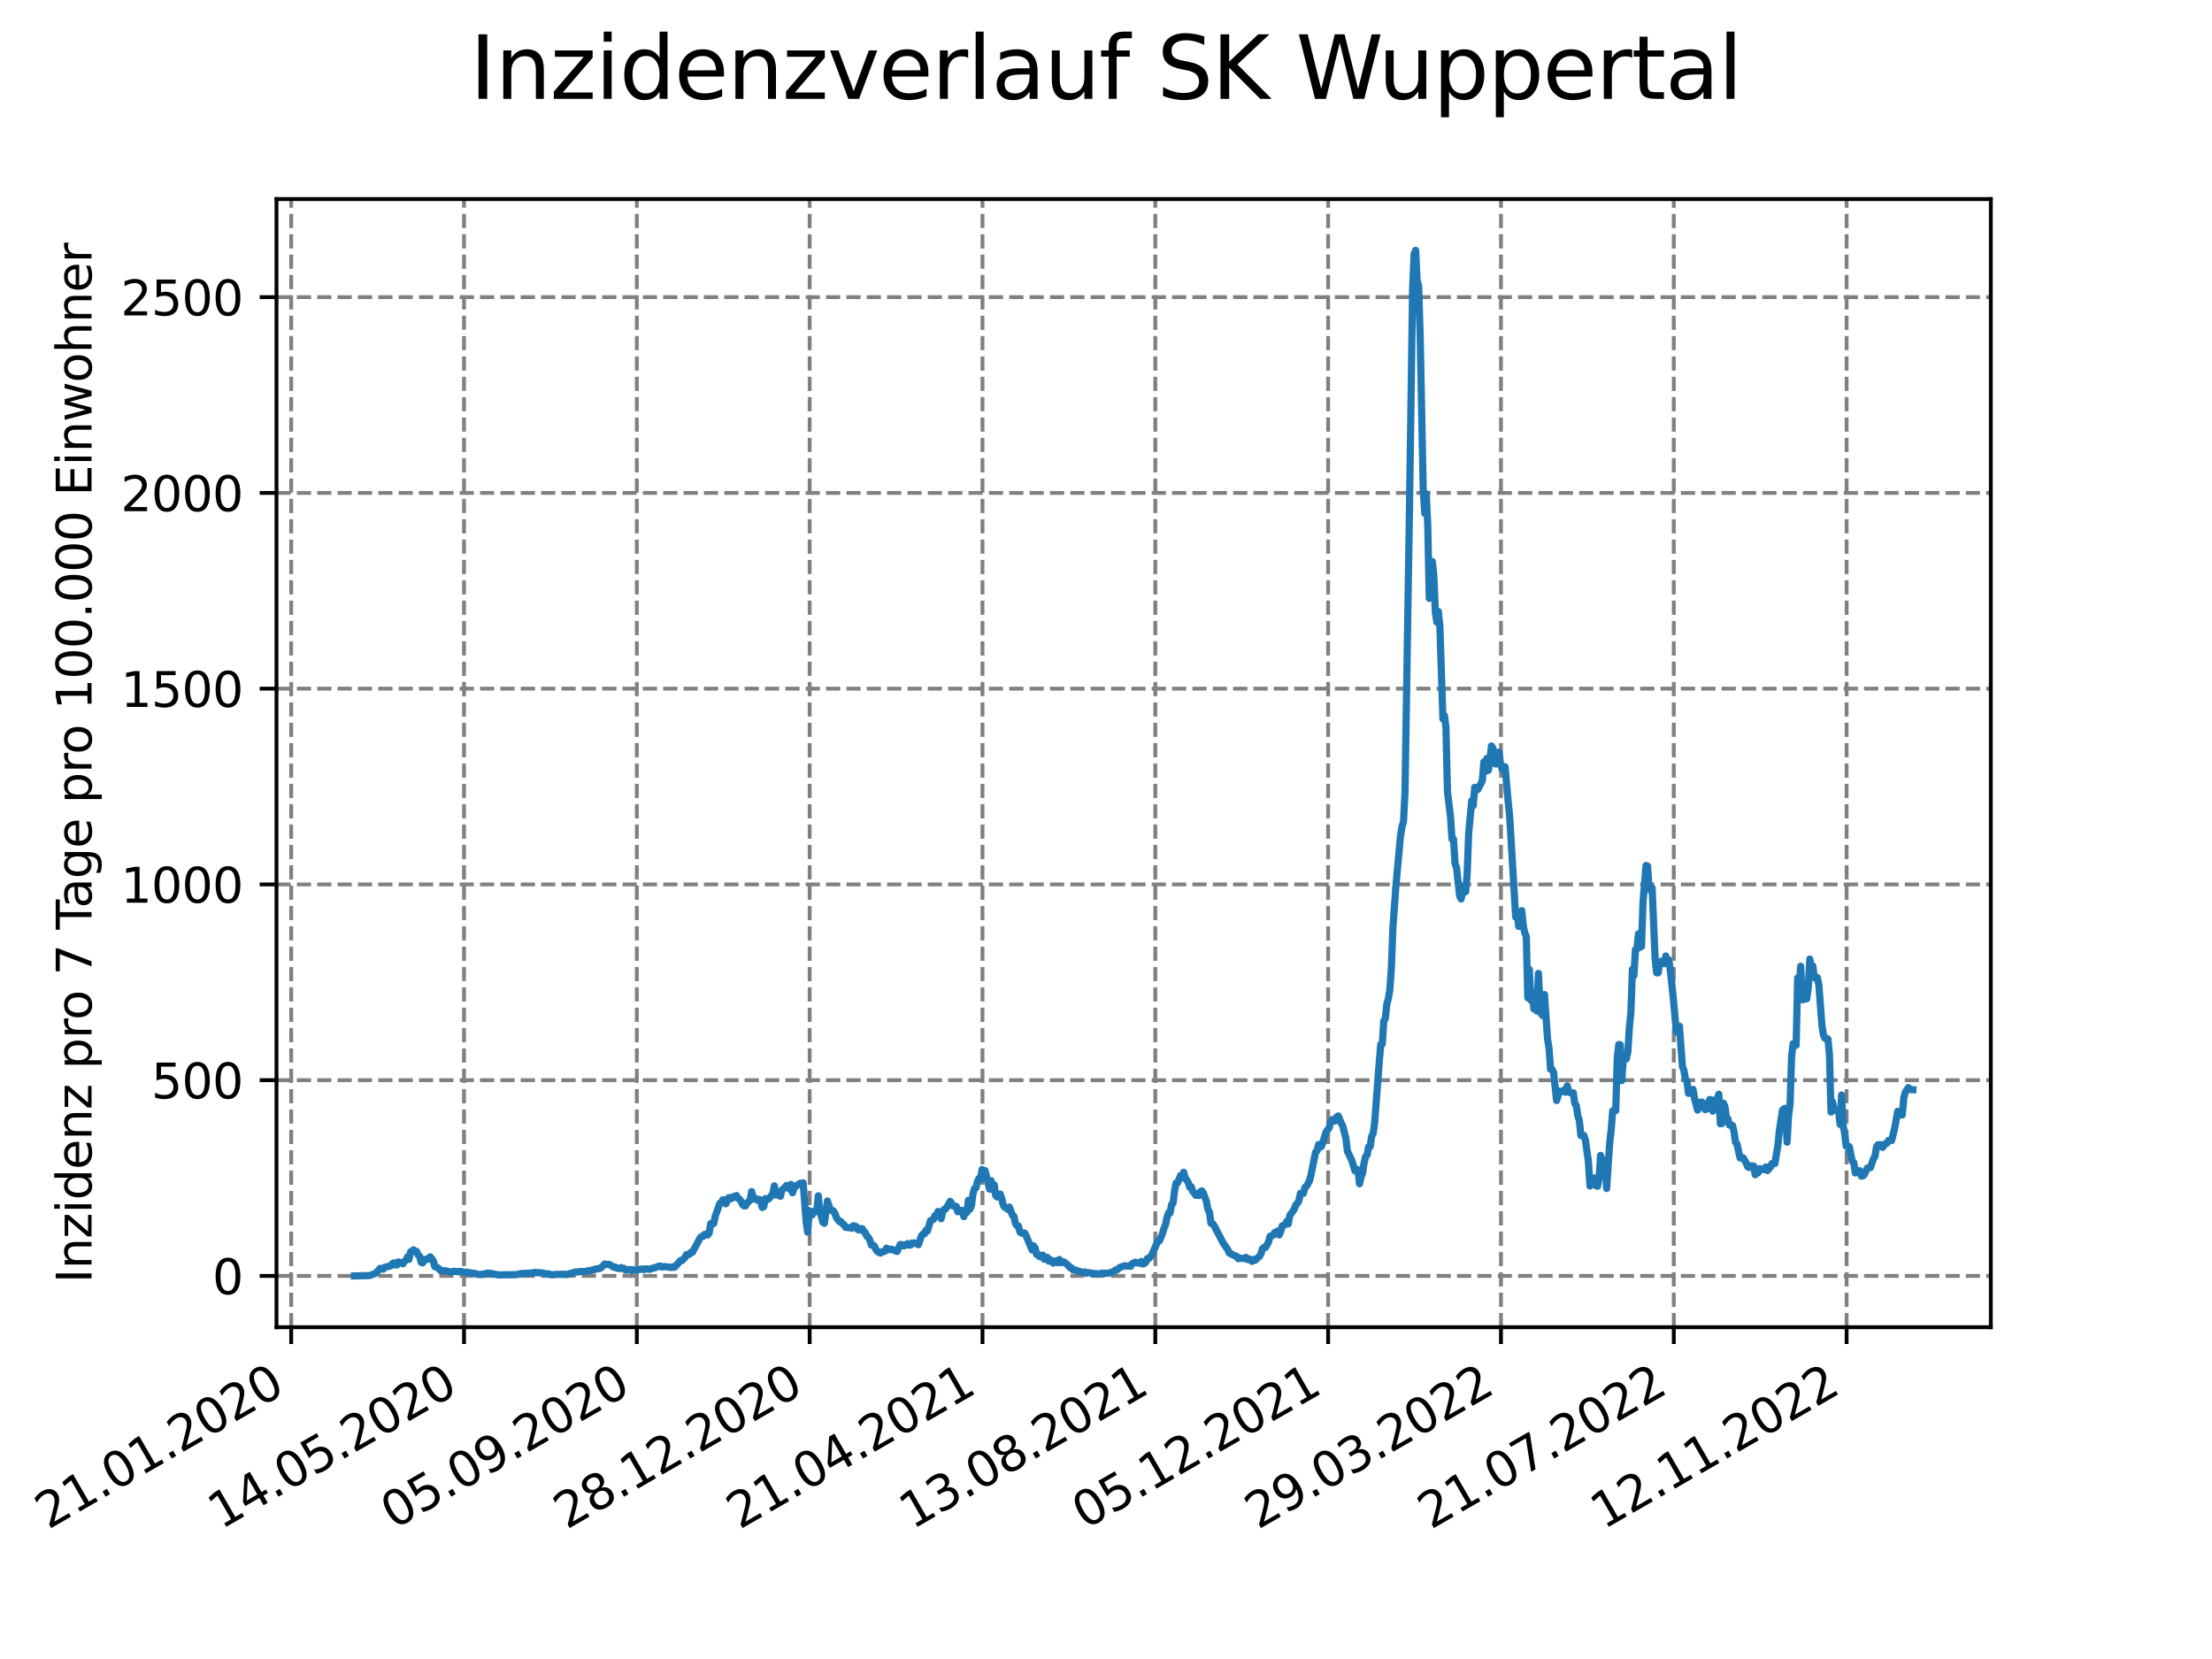 <?xml version="1.0" encoding="utf-8" standalone="no"?>
<!DOCTYPE svg PUBLIC "-//W3C//DTD SVG 1.1//EN"
  "http://www.w3.org/Graphics/SVG/1.1/DTD/svg11.dtd">
<svg xmlns:xlink="http://www.w3.org/1999/xlink" width="460.8pt" height="345.6pt" viewBox="0 0 460.8 345.6" xmlns="http://www.w3.org/2000/svg" version="1.1">
 <defs>
  <style type="text/css">*{stroke-linejoin: round; stroke-linecap: butt}</style>
 </defs>
 <g id="figure_1">
  <g id="patch_1">
   <path d="M 0 345.6 
L 460.8 345.6 
L 460.8 0 
L 0 0 
z
" style="fill: #ffffff"/>
  </g>
  <g id="axes_1">
   <g id="patch_2">
    <path d="M 57.6 276.48 
L 414.72 276.48 
L 414.72 41.472 
L 57.6 41.472 
z
" style="fill: #ffffff"/>
   </g>
   <g id="matplotlib.axis_1">
    <g id="xtick_1">
     <g id="line2d_1">
      <path d="M 60.661 276.48 
L 60.661 41.472 
" clip-path="url(#p9007f65fc1)" style="fill: none; stroke-dasharray: 2.96,1.28; stroke-dashoffset: 0; stroke: #808080; stroke-width: 0.8"/>
     </g>
     <g id="line2d_2">
      <defs>
       <path id="md4f795a52a" d="M 0 0 
L 0 3.5 
" style="stroke: #000000; stroke-width: 0.8"/>
      </defs>
      <g>
       <use xlink:href="#md4f795a52a" x="60.661" y="276.48" style="stroke: #000000; stroke-width: 0.8"/>
      </g>
     </g>
     <g id="text_1">
      <!-- 21.01.2020 -->
      <g transform="translate(10.036 318.689) rotate(-30) scale(0.1 -0.1)">
       <defs>
        <path id="DejaVuSans-32" d="M 1228 531 
L 3431 531 
L 3431 0 
L 469 0 
L 469 531 
Q 828 903 1448 1529 
Q 2069 2156 2228 2338 
Q 2531 2678 2651 2914 
Q 2772 3150 2772 3378 
Q 2772 3750 2511 3984 
Q 2250 4219 1831 4219 
Q 1534 4219 1204 4116 
Q 875 4013 500 3803 
L 500 4441 
Q 881 4594 1212 4672 
Q 1544 4750 1819 4750 
Q 2544 4750 2975 4387 
Q 3406 4025 3406 3419 
Q 3406 3131 3298 2873 
Q 3191 2616 2906 2266 
Q 2828 2175 2409 1742 
Q 1991 1309 1228 531 
z
" transform="scale(0.016)"/>
        <path id="DejaVuSans-31" d="M 794 531 
L 1825 531 
L 1825 4091 
L 703 3866 
L 703 4441 
L 1819 4666 
L 2450 4666 
L 2450 531 
L 3481 531 
L 3481 0 
L 794 0 
L 794 531 
z
" transform="scale(0.016)"/>
        <path id="DejaVuSans-2e" d="M 684 794 
L 1344 794 
L 1344 0 
L 684 0 
L 684 794 
z
" transform="scale(0.016)"/>
        <path id="DejaVuSans-30" d="M 2034 4250 
Q 1547 4250 1301 3770 
Q 1056 3291 1056 2328 
Q 1056 1369 1301 889 
Q 1547 409 2034 409 
Q 2525 409 2770 889 
Q 3016 1369 3016 2328 
Q 3016 3291 2770 3770 
Q 2525 4250 2034 4250 
z
M 2034 4750 
Q 2819 4750 3233 4129 
Q 3647 3509 3647 2328 
Q 3647 1150 3233 529 
Q 2819 -91 2034 -91 
Q 1250 -91 836 529 
Q 422 1150 422 2328 
Q 422 3509 836 4129 
Q 1250 4750 2034 4750 
z
" transform="scale(0.016)"/>
       </defs>
       <use xlink:href="#DejaVuSans-32"/>
       <use xlink:href="#DejaVuSans-31" x="63.623"/>
       <use xlink:href="#DejaVuSans-2e" x="127.246"/>
       <use xlink:href="#DejaVuSans-30" x="159.033"/>
       <use xlink:href="#DejaVuSans-31" x="222.656"/>
       <use xlink:href="#DejaVuSans-2e" x="286.279"/>
       <use xlink:href="#DejaVuSans-32" x="318.066"/>
       <use xlink:href="#DejaVuSans-30" x="381.689"/>
       <use xlink:href="#DejaVuSans-32" x="445.312"/>
       <use xlink:href="#DejaVuSans-30" x="508.936"/>
      </g>
     </g>
    </g>
    <g id="xtick_2">
     <g id="line2d_3">
      <path d="M 96.663 276.48 
L 96.663 41.472 
" clip-path="url(#p9007f65fc1)" style="fill: none; stroke-dasharray: 2.96,1.28; stroke-dashoffset: 0; stroke: #808080; stroke-width: 0.8"/>
     </g>
     <g id="line2d_4">
      <g>
       <use xlink:href="#md4f795a52a" x="96.663" y="276.48" style="stroke: #000000; stroke-width: 0.8"/>
      </g>
     </g>
     <g id="text_2">
      <!-- 14.05.2020 -->
      <g transform="translate(46.038 318.689) rotate(-30) scale(0.1 -0.1)">
       <defs>
        <path id="DejaVuSans-34" d="M 2419 4116 
L 825 1625 
L 2419 1625 
L 2419 4116 
z
M 2253 4666 
L 3047 4666 
L 3047 1625 
L 3713 1625 
L 3713 1100 
L 3047 1100 
L 3047 0 
L 2419 0 
L 2419 1100 
L 313 1100 
L 313 1709 
L 2253 4666 
z
" transform="scale(0.016)"/>
        <path id="DejaVuSans-35" d="M 691 4666 
L 3169 4666 
L 3169 4134 
L 1269 4134 
L 1269 2991 
Q 1406 3038 1543 3061 
Q 1681 3084 1819 3084 
Q 2600 3084 3056 2656 
Q 3513 2228 3513 1497 
Q 3513 744 3044 326 
Q 2575 -91 1722 -91 
Q 1428 -91 1123 -41 
Q 819 9 494 109 
L 494 744 
Q 775 591 1075 516 
Q 1375 441 1709 441 
Q 2250 441 2565 725 
Q 2881 1009 2881 1497 
Q 2881 1984 2565 2268 
Q 2250 2553 1709 2553 
Q 1456 2553 1204 2497 
Q 953 2441 691 2322 
L 691 4666 
z
" transform="scale(0.016)"/>
       </defs>
       <use xlink:href="#DejaVuSans-31"/>
       <use xlink:href="#DejaVuSans-34" x="63.623"/>
       <use xlink:href="#DejaVuSans-2e" x="127.246"/>
       <use xlink:href="#DejaVuSans-30" x="159.033"/>
       <use xlink:href="#DejaVuSans-35" x="222.656"/>
       <use xlink:href="#DejaVuSans-2e" x="286.279"/>
       <use xlink:href="#DejaVuSans-32" x="318.066"/>
       <use xlink:href="#DejaVuSans-30" x="381.689"/>
       <use xlink:href="#DejaVuSans-32" x="445.312"/>
       <use xlink:href="#DejaVuSans-30" x="508.936"/>
      </g>
     </g>
    </g>
    <g id="xtick_3">
     <g id="line2d_5">
      <path d="M 132.666 276.48 
L 132.666 41.472 
" clip-path="url(#p9007f65fc1)" style="fill: none; stroke-dasharray: 2.96,1.28; stroke-dashoffset: 0; stroke: #808080; stroke-width: 0.8"/>
     </g>
     <g id="line2d_6">
      <g>
       <use xlink:href="#md4f795a52a" x="132.666" y="276.48" style="stroke: #000000; stroke-width: 0.8"/>
      </g>
     </g>
     <g id="text_3">
      <!-- 05.09.2020 -->
      <g transform="translate(82.041 318.689) rotate(-30) scale(0.1 -0.1)">
       <defs>
        <path id="DejaVuSans-39" d="M 703 97 
L 703 672 
Q 941 559 1184 500 
Q 1428 441 1663 441 
Q 2288 441 2617 861 
Q 2947 1281 2994 2138 
Q 2813 1869 2534 1725 
Q 2256 1581 1919 1581 
Q 1219 1581 811 2004 
Q 403 2428 403 3163 
Q 403 3881 828 4315 
Q 1253 4750 1959 4750 
Q 2769 4750 3195 4129 
Q 3622 3509 3622 2328 
Q 3622 1225 3098 567 
Q 2575 -91 1691 -91 
Q 1453 -91 1209 -44 
Q 966 3 703 97 
z
M 1959 2075 
Q 2384 2075 2632 2365 
Q 2881 2656 2881 3163 
Q 2881 3666 2632 3958 
Q 2384 4250 1959 4250 
Q 1534 4250 1286 3958 
Q 1038 3666 1038 3163 
Q 1038 2656 1286 2365 
Q 1534 2075 1959 2075 
z
" transform="scale(0.016)"/>
       </defs>
       <use xlink:href="#DejaVuSans-30"/>
       <use xlink:href="#DejaVuSans-35" x="63.623"/>
       <use xlink:href="#DejaVuSans-2e" x="127.246"/>
       <use xlink:href="#DejaVuSans-30" x="159.033"/>
       <use xlink:href="#DejaVuSans-39" x="222.656"/>
       <use xlink:href="#DejaVuSans-2e" x="286.279"/>
       <use xlink:href="#DejaVuSans-32" x="318.066"/>
       <use xlink:href="#DejaVuSans-30" x="381.689"/>
       <use xlink:href="#DejaVuSans-32" x="445.312"/>
       <use xlink:href="#DejaVuSans-30" x="508.936"/>
      </g>
     </g>
    </g>
    <g id="xtick_4">
     <g id="line2d_7">
      <path d="M 168.668 276.48 
L 168.668 41.472 
" clip-path="url(#p9007f65fc1)" style="fill: none; stroke-dasharray: 2.96,1.28; stroke-dashoffset: 0; stroke: #808080; stroke-width: 0.8"/>
     </g>
     <g id="line2d_8">
      <g>
       <use xlink:href="#md4f795a52a" x="168.668" y="276.48" style="stroke: #000000; stroke-width: 0.8"/>
      </g>
     </g>
     <g id="text_4">
      <!-- 28.12.2020 -->
      <g transform="translate(118.043 318.689) rotate(-30) scale(0.1 -0.1)">
       <defs>
        <path id="DejaVuSans-38" d="M 2034 2216 
Q 1584 2216 1326 1975 
Q 1069 1734 1069 1313 
Q 1069 891 1326 650 
Q 1584 409 2034 409 
Q 2484 409 2743 651 
Q 3003 894 3003 1313 
Q 3003 1734 2745 1975 
Q 2488 2216 2034 2216 
z
M 1403 2484 
Q 997 2584 770 2862 
Q 544 3141 544 3541 
Q 544 4100 942 4425 
Q 1341 4750 2034 4750 
Q 2731 4750 3128 4425 
Q 3525 4100 3525 3541 
Q 3525 3141 3298 2862 
Q 3072 2584 2669 2484 
Q 3125 2378 3379 2068 
Q 3634 1759 3634 1313 
Q 3634 634 3220 271 
Q 2806 -91 2034 -91 
Q 1263 -91 848 271 
Q 434 634 434 1313 
Q 434 1759 690 2068 
Q 947 2378 1403 2484 
z
M 1172 3481 
Q 1172 3119 1398 2916 
Q 1625 2713 2034 2713 
Q 2441 2713 2670 2916 
Q 2900 3119 2900 3481 
Q 2900 3844 2670 4047 
Q 2441 4250 2034 4250 
Q 1625 4250 1398 4047 
Q 1172 3844 1172 3481 
z
" transform="scale(0.016)"/>
       </defs>
       <use xlink:href="#DejaVuSans-32"/>
       <use xlink:href="#DejaVuSans-38" x="63.623"/>
       <use xlink:href="#DejaVuSans-2e" x="127.246"/>
       <use xlink:href="#DejaVuSans-31" x="159.033"/>
       <use xlink:href="#DejaVuSans-32" x="222.656"/>
       <use xlink:href="#DejaVuSans-2e" x="286.279"/>
       <use xlink:href="#DejaVuSans-32" x="318.066"/>
       <use xlink:href="#DejaVuSans-30" x="381.689"/>
       <use xlink:href="#DejaVuSans-32" x="445.312"/>
       <use xlink:href="#DejaVuSans-30" x="508.936"/>
      </g>
     </g>
    </g>
    <g id="xtick_5">
     <g id="line2d_9">
      <path d="M 204.671 276.48 
L 204.671 41.472 
" clip-path="url(#p9007f65fc1)" style="fill: none; stroke-dasharray: 2.96,1.28; stroke-dashoffset: 0; stroke: #808080; stroke-width: 0.8"/>
     </g>
     <g id="line2d_10">
      <g>
       <use xlink:href="#md4f795a52a" x="204.671" y="276.48" style="stroke: #000000; stroke-width: 0.8"/>
      </g>
     </g>
     <g id="text_5">
      <!-- 21.04.2021 -->
      <g transform="translate(154.046 318.689) rotate(-30) scale(0.1 -0.1)">
       <use xlink:href="#DejaVuSans-32"/>
       <use xlink:href="#DejaVuSans-31" x="63.623"/>
       <use xlink:href="#DejaVuSans-2e" x="127.246"/>
       <use xlink:href="#DejaVuSans-30" x="159.033"/>
       <use xlink:href="#DejaVuSans-34" x="222.656"/>
       <use xlink:href="#DejaVuSans-2e" x="286.279"/>
       <use xlink:href="#DejaVuSans-32" x="318.066"/>
       <use xlink:href="#DejaVuSans-30" x="381.689"/>
       <use xlink:href="#DejaVuSans-32" x="445.312"/>
       <use xlink:href="#DejaVuSans-31" x="508.936"/>
      </g>
     </g>
    </g>
    <g id="xtick_6">
     <g id="line2d_11">
      <path d="M 240.673 276.48 
L 240.673 41.472 
" clip-path="url(#p9007f65fc1)" style="fill: none; stroke-dasharray: 2.96,1.28; stroke-dashoffset: 0; stroke: #808080; stroke-width: 0.8"/>
     </g>
     <g id="line2d_12">
      <g>
       <use xlink:href="#md4f795a52a" x="240.673" y="276.48" style="stroke: #000000; stroke-width: 0.8"/>
      </g>
     </g>
     <g id="text_6">
      <!-- 13.08.2021 -->
      <g transform="translate(190.048 318.689) rotate(-30) scale(0.1 -0.1)">
       <defs>
        <path id="DejaVuSans-33" d="M 2597 2516 
Q 3050 2419 3304 2112 
Q 3559 1806 3559 1356 
Q 3559 666 3084 287 
Q 2609 -91 1734 -91 
Q 1441 -91 1130 -33 
Q 819 25 488 141 
L 488 750 
Q 750 597 1062 519 
Q 1375 441 1716 441 
Q 2309 441 2620 675 
Q 2931 909 2931 1356 
Q 2931 1769 2642 2001 
Q 2353 2234 1838 2234 
L 1294 2234 
L 1294 2753 
L 1863 2753 
Q 2328 2753 2575 2939 
Q 2822 3125 2822 3475 
Q 2822 3834 2567 4026 
Q 2313 4219 1838 4219 
Q 1578 4219 1281 4162 
Q 984 4106 628 3988 
L 628 4550 
Q 988 4650 1302 4700 
Q 1616 4750 1894 4750 
Q 2613 4750 3031 4423 
Q 3450 4097 3450 3541 
Q 3450 3153 3228 2886 
Q 3006 2619 2597 2516 
z
" transform="scale(0.016)"/>
       </defs>
       <use xlink:href="#DejaVuSans-31"/>
       <use xlink:href="#DejaVuSans-33" x="63.623"/>
       <use xlink:href="#DejaVuSans-2e" x="127.246"/>
       <use xlink:href="#DejaVuSans-30" x="159.033"/>
       <use xlink:href="#DejaVuSans-38" x="222.656"/>
       <use xlink:href="#DejaVuSans-2e" x="286.279"/>
       <use xlink:href="#DejaVuSans-32" x="318.066"/>
       <use xlink:href="#DejaVuSans-30" x="381.689"/>
       <use xlink:href="#DejaVuSans-32" x="445.312"/>
       <use xlink:href="#DejaVuSans-31" x="508.936"/>
      </g>
     </g>
    </g>
    <g id="xtick_7">
     <g id="line2d_13">
      <path d="M 276.676 276.48 
L 276.676 41.472 
" clip-path="url(#p9007f65fc1)" style="fill: none; stroke-dasharray: 2.96,1.28; stroke-dashoffset: 0; stroke: #808080; stroke-width: 0.8"/>
     </g>
     <g id="line2d_14">
      <g>
       <use xlink:href="#md4f795a52a" x="276.676" y="276.48" style="stroke: #000000; stroke-width: 0.8"/>
      </g>
     </g>
     <g id="text_7">
      <!-- 05.12.2021 -->
      <g transform="translate(226.051 318.689) rotate(-30) scale(0.1 -0.1)">
       <use xlink:href="#DejaVuSans-30"/>
       <use xlink:href="#DejaVuSans-35" x="63.623"/>
       <use xlink:href="#DejaVuSans-2e" x="127.246"/>
       <use xlink:href="#DejaVuSans-31" x="159.033"/>
       <use xlink:href="#DejaVuSans-32" x="222.656"/>
       <use xlink:href="#DejaVuSans-2e" x="286.279"/>
       <use xlink:href="#DejaVuSans-32" x="318.066"/>
       <use xlink:href="#DejaVuSans-30" x="381.689"/>
       <use xlink:href="#DejaVuSans-32" x="445.312"/>
       <use xlink:href="#DejaVuSans-31" x="508.936"/>
      </g>
     </g>
    </g>
    <g id="xtick_8">
     <g id="line2d_15">
      <path d="M 312.679 276.48 
L 312.679 41.472 
" clip-path="url(#p9007f65fc1)" style="fill: none; stroke-dasharray: 2.96,1.28; stroke-dashoffset: 0; stroke: #808080; stroke-width: 0.8"/>
     </g>
     <g id="line2d_16">
      <g>
       <use xlink:href="#md4f795a52a" x="312.679" y="276.48" style="stroke: #000000; stroke-width: 0.8"/>
      </g>
     </g>
     <g id="text_8">
      <!-- 29.03.2022 -->
      <g transform="translate(262.053 318.689) rotate(-30) scale(0.1 -0.1)">
       <use xlink:href="#DejaVuSans-32"/>
       <use xlink:href="#DejaVuSans-39" x="63.623"/>
       <use xlink:href="#DejaVuSans-2e" x="127.246"/>
       <use xlink:href="#DejaVuSans-30" x="159.033"/>
       <use xlink:href="#DejaVuSans-33" x="222.656"/>
       <use xlink:href="#DejaVuSans-2e" x="286.279"/>
       <use xlink:href="#DejaVuSans-32" x="318.066"/>
       <use xlink:href="#DejaVuSans-30" x="381.689"/>
       <use xlink:href="#DejaVuSans-32" x="445.312"/>
       <use xlink:href="#DejaVuSans-32" x="508.936"/>
      </g>
     </g>
    </g>
    <g id="xtick_9">
     <g id="line2d_17">
      <path d="M 348.681 276.48 
L 348.681 41.472 
" clip-path="url(#p9007f65fc1)" style="fill: none; stroke-dasharray: 2.96,1.28; stroke-dashoffset: 0; stroke: #808080; stroke-width: 0.8"/>
     </g>
     <g id="line2d_18">
      <g>
       <use xlink:href="#md4f795a52a" x="348.681" y="276.48" style="stroke: #000000; stroke-width: 0.8"/>
      </g>
     </g>
     <g id="text_9">
      <!-- 21.07.2022 -->
      <g transform="translate(298.056 318.689) rotate(-30) scale(0.1 -0.1)">
       <defs>
        <path id="DejaVuSans-37" d="M 525 4666 
L 3525 4666 
L 3525 4397 
L 1831 0 
L 1172 0 
L 2766 4134 
L 525 4134 
L 525 4666 
z
" transform="scale(0.016)"/>
       </defs>
       <use xlink:href="#DejaVuSans-32"/>
       <use xlink:href="#DejaVuSans-31" x="63.623"/>
       <use xlink:href="#DejaVuSans-2e" x="127.246"/>
       <use xlink:href="#DejaVuSans-30" x="159.033"/>
       <use xlink:href="#DejaVuSans-37" x="222.656"/>
       <use xlink:href="#DejaVuSans-2e" x="286.279"/>
       <use xlink:href="#DejaVuSans-32" x="318.066"/>
       <use xlink:href="#DejaVuSans-30" x="381.689"/>
       <use xlink:href="#DejaVuSans-32" x="445.312"/>
       <use xlink:href="#DejaVuSans-32" x="508.936"/>
      </g>
     </g>
    </g>
    <g id="xtick_10">
     <g id="line2d_19">
      <path d="M 384.684 276.48 
L 384.684 41.472 
" clip-path="url(#p9007f65fc1)" style="fill: none; stroke-dasharray: 2.96,1.28; stroke-dashoffset: 0; stroke: #808080; stroke-width: 0.8"/>
     </g>
     <g id="line2d_20">
      <g>
       <use xlink:href="#md4f795a52a" x="384.684" y="276.48" style="stroke: #000000; stroke-width: 0.8"/>
      </g>
     </g>
     <g id="text_10">
      <!-- 12.11.2022 -->
      <g transform="translate(334.058 318.689) rotate(-30) scale(0.1 -0.1)">
       <use xlink:href="#DejaVuSans-31"/>
       <use xlink:href="#DejaVuSans-32" x="63.623"/>
       <use xlink:href="#DejaVuSans-2e" x="127.246"/>
       <use xlink:href="#DejaVuSans-31" x="159.033"/>
       <use xlink:href="#DejaVuSans-31" x="222.656"/>
       <use xlink:href="#DejaVuSans-2e" x="286.279"/>
       <use xlink:href="#DejaVuSans-32" x="318.066"/>
       <use xlink:href="#DejaVuSans-30" x="381.689"/>
       <use xlink:href="#DejaVuSans-32" x="445.312"/>
       <use xlink:href="#DejaVuSans-32" x="508.936"/>
      </g>
     </g>
    </g>
   </g>
   <g id="matplotlib.axis_2">
    <g id="ytick_1">
     <g id="line2d_21">
      <path d="M 57.6 265.798 
L 414.72 265.798 
" clip-path="url(#p9007f65fc1)" style="fill: none; stroke-dasharray: 2.96,1.28; stroke-dashoffset: 0; stroke: #808080; stroke-width: 0.8"/>
     </g>
     <g id="line2d_22">
      <defs>
       <path id="m0290aaf4f1" d="M 0 0 
L -3.5 0 
" style="stroke: #000000; stroke-width: 0.8"/>
      </defs>
      <g>
       <use xlink:href="#m0290aaf4f1" x="57.6" y="265.798" style="stroke: #000000; stroke-width: 0.8"/>
      </g>
     </g>
     <g id="text_11">
      <!-- 0 -->
      <g transform="translate(44.237 269.597) scale(0.1 -0.1)">
       <use xlink:href="#DejaVuSans-30"/>
      </g>
     </g>
    </g>
    <g id="ytick_2">
     <g id="line2d_23">
      <path d="M 57.6 225.019 
L 414.72 225.019 
" clip-path="url(#p9007f65fc1)" style="fill: none; stroke-dasharray: 2.96,1.28; stroke-dashoffset: 0; stroke: #808080; stroke-width: 0.8"/>
     </g>
     <g id="line2d_24">
      <g>
       <use xlink:href="#m0290aaf4f1" x="57.6" y="225.019" style="stroke: #000000; stroke-width: 0.8"/>
      </g>
     </g>
     <g id="text_12">
      <!-- 500 -->
      <g transform="translate(31.512 228.818) scale(0.1 -0.1)">
       <use xlink:href="#DejaVuSans-35"/>
       <use xlink:href="#DejaVuSans-30" x="63.623"/>
       <use xlink:href="#DejaVuSans-30" x="127.246"/>
      </g>
     </g>
    </g>
    <g id="ytick_3">
     <g id="line2d_25">
      <path d="M 57.6 184.24 
L 414.72 184.24 
" clip-path="url(#p9007f65fc1)" style="fill: none; stroke-dasharray: 2.96,1.28; stroke-dashoffset: 0; stroke: #808080; stroke-width: 0.8"/>
     </g>
     <g id="line2d_26">
      <g>
       <use xlink:href="#m0290aaf4f1" x="57.6" y="184.24" style="stroke: #000000; stroke-width: 0.8"/>
      </g>
     </g>
     <g id="text_13">
      <!-- 1000 -->
      <g transform="translate(25.15 188.039) scale(0.1 -0.1)">
       <use xlink:href="#DejaVuSans-31"/>
       <use xlink:href="#DejaVuSans-30" x="63.623"/>
       <use xlink:href="#DejaVuSans-30" x="127.246"/>
       <use xlink:href="#DejaVuSans-30" x="190.869"/>
      </g>
     </g>
    </g>
    <g id="ytick_4">
     <g id="line2d_27">
      <path d="M 57.6 143.461 
L 414.72 143.461 
" clip-path="url(#p9007f65fc1)" style="fill: none; stroke-dasharray: 2.96,1.28; stroke-dashoffset: 0; stroke: #808080; stroke-width: 0.8"/>
     </g>
     <g id="line2d_28">
      <g>
       <use xlink:href="#m0290aaf4f1" x="57.6" y="143.461" style="stroke: #000000; stroke-width: 0.8"/>
      </g>
     </g>
     <g id="text_14">
      <!-- 1500 -->
      <g transform="translate(25.15 147.261) scale(0.1 -0.1)">
       <use xlink:href="#DejaVuSans-31"/>
       <use xlink:href="#DejaVuSans-35" x="63.623"/>
       <use xlink:href="#DejaVuSans-30" x="127.246"/>
       <use xlink:href="#DejaVuSans-30" x="190.869"/>
      </g>
     </g>
    </g>
    <g id="ytick_5">
     <g id="line2d_29">
      <path d="M 57.6 102.683 
L 414.72 102.683 
" clip-path="url(#p9007f65fc1)" style="fill: none; stroke-dasharray: 2.96,1.28; stroke-dashoffset: 0; stroke: #808080; stroke-width: 0.8"/>
     </g>
     <g id="line2d_30">
      <g>
       <use xlink:href="#m0290aaf4f1" x="57.6" y="102.683" style="stroke: #000000; stroke-width: 0.8"/>
      </g>
     </g>
     <g id="text_15">
      <!-- 2000 -->
      <g transform="translate(25.15 106.482) scale(0.1 -0.1)">
       <use xlink:href="#DejaVuSans-32"/>
       <use xlink:href="#DejaVuSans-30" x="63.623"/>
       <use xlink:href="#DejaVuSans-30" x="127.246"/>
       <use xlink:href="#DejaVuSans-30" x="190.869"/>
      </g>
     </g>
    </g>
    <g id="ytick_6">
     <g id="line2d_31">
      <path d="M 57.6 61.904 
L 414.72 61.904 
" clip-path="url(#p9007f65fc1)" style="fill: none; stroke-dasharray: 2.96,1.28; stroke-dashoffset: 0; stroke: #808080; stroke-width: 0.8"/>
     </g>
     <g id="line2d_32">
      <g>
       <use xlink:href="#m0290aaf4f1" x="57.6" y="61.904" style="stroke: #000000; stroke-width: 0.8"/>
      </g>
     </g>
     <g id="text_16">
      <!-- 2500 -->
      <g transform="translate(25.15 65.703) scale(0.1 -0.1)">
       <use xlink:href="#DejaVuSans-32"/>
       <use xlink:href="#DejaVuSans-35" x="63.623"/>
       <use xlink:href="#DejaVuSans-30" x="127.246"/>
       <use xlink:href="#DejaVuSans-30" x="190.869"/>
      </g>
     </g>
    </g>
    <g id="text_17">
     <!-- Inzidenz pro 7 Tage pro 100.000 Einwohner -->
     <g transform="translate(19.07 267.301) rotate(-90) scale(0.1 -0.1)">
      <defs>
       <path id="DejaVuSans-49" d="M 628 4666 
L 1259 4666 
L 1259 0 
L 628 0 
L 628 4666 
z
" transform="scale(0.016)"/>
       <path id="DejaVuSans-6e" d="M 3513 2113 
L 3513 0 
L 2938 0 
L 2938 2094 
Q 2938 2591 2744 2837 
Q 2550 3084 2163 3084 
Q 1697 3084 1428 2787 
Q 1159 2491 1159 1978 
L 1159 0 
L 581 0 
L 581 3500 
L 1159 3500 
L 1159 2956 
Q 1366 3272 1645 3428 
Q 1925 3584 2291 3584 
Q 2894 3584 3203 3211 
Q 3513 2838 3513 2113 
z
" transform="scale(0.016)"/>
       <path id="DejaVuSans-7a" d="M 353 3500 
L 3084 3500 
L 3084 2975 
L 922 459 
L 3084 459 
L 3084 0 
L 275 0 
L 275 525 
L 2438 3041 
L 353 3041 
L 353 3500 
z
" transform="scale(0.016)"/>
       <path id="DejaVuSans-69" d="M 603 3500 
L 1178 3500 
L 1178 0 
L 603 0 
L 603 3500 
z
M 603 4863 
L 1178 4863 
L 1178 4134 
L 603 4134 
L 603 4863 
z
" transform="scale(0.016)"/>
       <path id="DejaVuSans-64" d="M 2906 2969 
L 2906 4863 
L 3481 4863 
L 3481 0 
L 2906 0 
L 2906 525 
Q 2725 213 2448 61 
Q 2172 -91 1784 -91 
Q 1150 -91 751 415 
Q 353 922 353 1747 
Q 353 2572 751 3078 
Q 1150 3584 1784 3584 
Q 2172 3584 2448 3432 
Q 2725 3281 2906 2969 
z
M 947 1747 
Q 947 1113 1208 752 
Q 1469 391 1925 391 
Q 2381 391 2643 752 
Q 2906 1113 2906 1747 
Q 2906 2381 2643 2742 
Q 2381 3103 1925 3103 
Q 1469 3103 1208 2742 
Q 947 2381 947 1747 
z
" transform="scale(0.016)"/>
       <path id="DejaVuSans-65" d="M 3597 1894 
L 3597 1613 
L 953 1613 
Q 991 1019 1311 708 
Q 1631 397 2203 397 
Q 2534 397 2845 478 
Q 3156 559 3463 722 
L 3463 178 
Q 3153 47 2828 -22 
Q 2503 -91 2169 -91 
Q 1331 -91 842 396 
Q 353 884 353 1716 
Q 353 2575 817 3079 
Q 1281 3584 2069 3584 
Q 2775 3584 3186 3129 
Q 3597 2675 3597 1894 
z
M 3022 2063 
Q 3016 2534 2758 2815 
Q 2500 3097 2075 3097 
Q 1594 3097 1305 2825 
Q 1016 2553 972 2059 
L 3022 2063 
z
" transform="scale(0.016)"/>
       <path id="DejaVuSans-20" transform="scale(0.016)"/>
       <path id="DejaVuSans-70" d="M 1159 525 
L 1159 -1331 
L 581 -1331 
L 581 3500 
L 1159 3500 
L 1159 2969 
Q 1341 3281 1617 3432 
Q 1894 3584 2278 3584 
Q 2916 3584 3314 3078 
Q 3713 2572 3713 1747 
Q 3713 922 3314 415 
Q 2916 -91 2278 -91 
Q 1894 -91 1617 61 
Q 1341 213 1159 525 
z
M 3116 1747 
Q 3116 2381 2855 2742 
Q 2594 3103 2138 3103 
Q 1681 3103 1420 2742 
Q 1159 2381 1159 1747 
Q 1159 1113 1420 752 
Q 1681 391 2138 391 
Q 2594 391 2855 752 
Q 3116 1113 3116 1747 
z
" transform="scale(0.016)"/>
       <path id="DejaVuSans-72" d="M 2631 2963 
Q 2534 3019 2420 3045 
Q 2306 3072 2169 3072 
Q 1681 3072 1420 2755 
Q 1159 2438 1159 1844 
L 1159 0 
L 581 0 
L 581 3500 
L 1159 3500 
L 1159 2956 
Q 1341 3275 1631 3429 
Q 1922 3584 2338 3584 
Q 2397 3584 2469 3576 
Q 2541 3569 2628 3553 
L 2631 2963 
z
" transform="scale(0.016)"/>
       <path id="DejaVuSans-6f" d="M 1959 3097 
Q 1497 3097 1228 2736 
Q 959 2375 959 1747 
Q 959 1119 1226 758 
Q 1494 397 1959 397 
Q 2419 397 2687 759 
Q 2956 1122 2956 1747 
Q 2956 2369 2687 2733 
Q 2419 3097 1959 3097 
z
M 1959 3584 
Q 2709 3584 3137 3096 
Q 3566 2609 3566 1747 
Q 3566 888 3137 398 
Q 2709 -91 1959 -91 
Q 1206 -91 779 398 
Q 353 888 353 1747 
Q 353 2609 779 3096 
Q 1206 3584 1959 3584 
z
" transform="scale(0.016)"/>
       <path id="DejaVuSans-54" d="M -19 4666 
L 3928 4666 
L 3928 4134 
L 2272 4134 
L 2272 0 
L 1638 0 
L 1638 4134 
L -19 4134 
L -19 4666 
z
" transform="scale(0.016)"/>
       <path id="DejaVuSans-61" d="M 2194 1759 
Q 1497 1759 1228 1600 
Q 959 1441 959 1056 
Q 959 750 1161 570 
Q 1363 391 1709 391 
Q 2188 391 2477 730 
Q 2766 1069 2766 1631 
L 2766 1759 
L 2194 1759 
z
M 3341 1997 
L 3341 0 
L 2766 0 
L 2766 531 
Q 2569 213 2275 61 
Q 1981 -91 1556 -91 
Q 1019 -91 701 211 
Q 384 513 384 1019 
Q 384 1609 779 1909 
Q 1175 2209 1959 2209 
L 2766 2209 
L 2766 2266 
Q 2766 2663 2505 2880 
Q 2244 3097 1772 3097 
Q 1472 3097 1187 3025 
Q 903 2953 641 2809 
L 641 3341 
Q 956 3463 1253 3523 
Q 1550 3584 1831 3584 
Q 2591 3584 2966 3190 
Q 3341 2797 3341 1997 
z
" transform="scale(0.016)"/>
       <path id="DejaVuSans-67" d="M 2906 1791 
Q 2906 2416 2648 2759 
Q 2391 3103 1925 3103 
Q 1463 3103 1205 2759 
Q 947 2416 947 1791 
Q 947 1169 1205 825 
Q 1463 481 1925 481 
Q 2391 481 2648 825 
Q 2906 1169 2906 1791 
z
M 3481 434 
Q 3481 -459 3084 -895 
Q 2688 -1331 1869 -1331 
Q 1566 -1331 1297 -1286 
Q 1028 -1241 775 -1147 
L 775 -588 
Q 1028 -725 1275 -790 
Q 1522 -856 1778 -856 
Q 2344 -856 2625 -561 
Q 2906 -266 2906 331 
L 2906 616 
Q 2728 306 2450 153 
Q 2172 0 1784 0 
Q 1141 0 747 490 
Q 353 981 353 1791 
Q 353 2603 747 3093 
Q 1141 3584 1784 3584 
Q 2172 3584 2450 3431 
Q 2728 3278 2906 2969 
L 2906 3500 
L 3481 3500 
L 3481 434 
z
" transform="scale(0.016)"/>
       <path id="DejaVuSans-45" d="M 628 4666 
L 3578 4666 
L 3578 4134 
L 1259 4134 
L 1259 2753 
L 3481 2753 
L 3481 2222 
L 1259 2222 
L 1259 531 
L 3634 531 
L 3634 0 
L 628 0 
L 628 4666 
z
" transform="scale(0.016)"/>
       <path id="DejaVuSans-77" d="M 269 3500 
L 844 3500 
L 1563 769 
L 2278 3500 
L 2956 3500 
L 3675 769 
L 4391 3500 
L 4966 3500 
L 4050 0 
L 3372 0 
L 2619 2869 
L 1863 0 
L 1184 0 
L 269 3500 
z
" transform="scale(0.016)"/>
       <path id="DejaVuSans-68" d="M 3513 2113 
L 3513 0 
L 2938 0 
L 2938 2094 
Q 2938 2591 2744 2837 
Q 2550 3084 2163 3084 
Q 1697 3084 1428 2787 
Q 1159 2491 1159 1978 
L 1159 0 
L 581 0 
L 581 4863 
L 1159 4863 
L 1159 2956 
Q 1366 3272 1645 3428 
Q 1925 3584 2291 3584 
Q 2894 3584 3203 3211 
Q 3513 2838 3513 2113 
z
" transform="scale(0.016)"/>
      </defs>
      <use xlink:href="#DejaVuSans-49"/>
      <use xlink:href="#DejaVuSans-6e" x="29.492"/>
      <use xlink:href="#DejaVuSans-7a" x="92.871"/>
      <use xlink:href="#DejaVuSans-69" x="145.361"/>
      <use xlink:href="#DejaVuSans-64" x="173.145"/>
      <use xlink:href="#DejaVuSans-65" x="236.621"/>
      <use xlink:href="#DejaVuSans-6e" x="298.145"/>
      <use xlink:href="#DejaVuSans-7a" x="361.523"/>
      <use xlink:href="#DejaVuSans-20" x="414.014"/>
      <use xlink:href="#DejaVuSans-70" x="445.801"/>
      <use xlink:href="#DejaVuSans-72" x="509.277"/>
      <use xlink:href="#DejaVuSans-6f" x="548.141"/>
      <use xlink:href="#DejaVuSans-20" x="609.322"/>
      <use xlink:href="#DejaVuSans-37" x="641.109"/>
      <use xlink:href="#DejaVuSans-20" x="704.732"/>
      <use xlink:href="#DejaVuSans-54" x="736.52"/>
      <use xlink:href="#DejaVuSans-61" x="781.104"/>
      <use xlink:href="#DejaVuSans-67" x="842.383"/>
      <use xlink:href="#DejaVuSans-65" x="905.859"/>
      <use xlink:href="#DejaVuSans-20" x="967.383"/>
      <use xlink:href="#DejaVuSans-70" x="999.17"/>
      <use xlink:href="#DejaVuSans-72" x="1062.646"/>
      <use xlink:href="#DejaVuSans-6f" x="1101.51"/>
      <use xlink:href="#DejaVuSans-20" x="1162.691"/>
      <use xlink:href="#DejaVuSans-31" x="1194.479"/>
      <use xlink:href="#DejaVuSans-30" x="1258.102"/>
      <use xlink:href="#DejaVuSans-30" x="1321.725"/>
      <use xlink:href="#DejaVuSans-2e" x="1385.348"/>
      <use xlink:href="#DejaVuSans-30" x="1417.135"/>
      <use xlink:href="#DejaVuSans-30" x="1480.758"/>
      <use xlink:href="#DejaVuSans-30" x="1544.381"/>
      <use xlink:href="#DejaVuSans-20" x="1608.004"/>
      <use xlink:href="#DejaVuSans-45" x="1639.791"/>
      <use xlink:href="#DejaVuSans-69" x="1702.975"/>
      <use xlink:href="#DejaVuSans-6e" x="1730.758"/>
      <use xlink:href="#DejaVuSans-77" x="1794.137"/>
      <use xlink:href="#DejaVuSans-6f" x="1875.924"/>
      <use xlink:href="#DejaVuSans-68" x="1937.105"/>
      <use xlink:href="#DejaVuSans-6e" x="2000.484"/>
      <use xlink:href="#DejaVuSans-65" x="2063.863"/>
      <use xlink:href="#DejaVuSans-72" x="2125.387"/>
     </g>
    </g>
   </g>
   <g id="line2d_33">
    <path d="M 73.833 265.798 
L 76.991 265.729 
L 78.254 265.247 
L 79.202 264.213 
L 79.833 264.397 
L 80.149 263.983 
L 81.412 263.708 
L 81.728 263.248 
L 82.044 263.088 
L 82.36 263.501 
L 82.675 263.524 
L 82.991 262.881 
L 83.307 263.042 
L 83.623 263.019 
L 83.939 263.271 
L 84.255 262.766 
L 84.57 262.513 
L 84.886 261.847 
L 85.202 262.33 
L 85.518 260.791 
L 85.834 260.676 
L 86.149 260.355 
L 86.465 260.699 
L 86.781 260.699 
L 87.097 261.434 
L 87.413 261.687 
L 87.728 262.95 
L 88.044 263.088 
L 88.36 262.353 
L 88.992 262.376 
L 89.623 261.824 
L 90.255 262.628 
L 90.571 263.846 
L 91.202 264.098 
L 91.834 264.718 
L 92.15 264.672 
L 92.466 264.764 
L 92.781 264.718 
L 93.729 264.971 
L 94.676 264.833 
L 95.308 264.925 
L 95.94 264.856 
L 96.887 265.086 
L 97.203 264.994 
L 97.519 265.132 
L 97.834 265.086 
L 98.15 265.247 
L 98.782 265.224 
L 99.413 265.476 
L 99.729 265.453 
L 100.045 265.545 
L 100.361 265.43 
L 100.677 265.453 
L 101.624 265.201 
L 102.572 265.316 
L 103.835 265.591 
L 107.625 265.522 
L 108.572 265.293 
L 110.783 265.201 
L 111.414 265.063 
L 112.046 265.132 
L 112.678 265.132 
L 113.941 265.384 
L 114.257 265.361 
L 114.888 265.568 
L 115.836 265.476 
L 117.415 265.453 
L 118.046 265.499 
L 118.678 265.316 
L 119.941 264.971 
L 120.257 264.994 
L 120.889 264.879 
L 122.152 264.879 
L 122.468 264.718 
L 123.099 264.718 
L 123.415 264.535 
L 123.731 264.558 
L 124.047 264.351 
L 124.678 264.305 
L 124.994 264.236 
L 125.626 263.708 
L 125.942 263.317 
L 126.257 263.386 
L 126.889 263.386 
L 127.837 263.983 
L 128.152 263.937 
L 128.468 264.144 
L 129.1 264.282 
L 129.416 264.052 
L 129.731 264.259 
L 130.047 264.236 
L 130.363 264.604 
L 130.995 264.512 
L 131.31 264.466 
L 131.626 264.718 
L 131.942 264.489 
L 132.258 264.604 
L 133.837 264.351 
L 134.153 264.489 
L 134.469 264.305 
L 135.416 264.42 
L 136.048 264.144 
L 136.363 264.121 
L 137.311 263.754 
L 137.627 263.754 
L 137.943 263.96 
L 138.258 263.846 
L 139.206 263.937 
L 139.837 264.052 
L 140.153 263.869 
L 140.469 264.006 
L 140.785 263.731 
L 141.732 262.605 
L 142.048 262.605 
L 142.68 262.008 
L 142.996 261.342 
L 143.311 261.388 
L 143.627 261.273 
L 143.943 260.86 
L 144.259 260.86 
L 145.838 257.897 
L 146.154 257.575 
L 146.469 257.575 
L 146.785 257.139 
L 147.417 257.277 
L 147.733 256.863 
L 148.049 254.911 
L 148.68 254.888 
L 148.996 253.349 
L 149.628 251.581 
L 149.943 250.685 
L 150.259 250.547 
L 150.575 249.927 
L 150.891 249.927 
L 151.207 250.777 
L 151.838 249.468 
L 152.154 249.744 
L 152.47 249.652 
L 152.786 249.261 
L 153.101 249.261 
L 153.417 249.055 
L 153.733 249.629 
L 154.049 249.812 
L 154.365 250.226 
L 154.681 250.938 
L 154.996 251.213 
L 155.312 251.213 
L 155.628 250.593 
L 156.26 250.065 
L 156.575 248.228 
L 156.891 249.376 
L 157.207 249.767 
L 157.523 249.698 
L 157.839 250.065 
L 158.154 249.858 
L 158.47 250.18 
L 158.786 251.535 
L 159.102 251.374 
L 159.418 249.698 
L 160.049 249.835 
L 160.681 249.123 
L 160.997 248.595 
L 161.313 247.033 
L 161.628 248.94 
L 161.944 248.94 
L 162.26 248.549 
L 162.576 249.215 
L 162.892 247.883 
L 163.523 247.378 
L 163.839 246.964 
L 164.155 246.964 
L 164.471 247.699 
L 164.787 246.735 
L 165.102 248.48 
L 165.418 247.493 
L 166.05 246.873 
L 166.366 246.781 
L 166.681 246.482 
L 166.997 246.574 
L 167.313 246.413 
L 167.945 254.659 
L 168.26 256.68 
L 168.576 252.201 
L 168.892 253.189 
L 169.208 253.074 
L 169.524 252.385 
L 169.84 252.201 
L 170.155 252.201 
L 170.471 249.1 
L 170.787 252.66 
L 171.103 253.349 
L 171.419 254.636 
L 171.734 254.819 
L 172.366 250.18 
L 172.998 252.132 
L 173.313 252.086 
L 173.629 252.293 
L 173.945 252.821 
L 174.261 253.694 
L 174.893 254.498 
L 175.208 254.475 
L 175.524 254.957 
L 175.84 255.141 
L 176.156 255.669 
L 177.103 255.784 
L 177.419 255.876 
L 177.735 255.348 
L 178.366 255.508 
L 178.682 256.129 
L 178.998 256.22 
L 179.314 255.945 
L 179.63 255.968 
L 179.945 256.542 
L 180.261 256.795 
L 180.577 257.53 
L 180.893 257.759 
L 181.209 258.356 
L 181.525 259.367 
L 181.84 259.367 
L 182.156 259.574 
L 182.472 260.286 
L 182.788 260.722 
L 183.419 261.044 
L 183.735 260.745 
L 184.051 260.745 
L 184.367 260.63 
L 184.683 260.01 
L 184.998 260.286 
L 185.314 260.309 
L 185.63 260.217 
L 186.893 260.699 
L 187.525 259.252 
L 187.841 259.275 
L 188.157 259.528 
L 188.472 259.505 
L 188.788 259.206 
L 189.104 259.068 
L 189.42 259.39 
L 189.736 259.344 
L 190.051 258.931 
L 190.683 258.954 
L 191.315 259.298 
L 191.946 257.461 
L 192.262 257.07 
L 192.578 257.047 
L 192.894 256.289 
L 193.21 256.427 
L 193.841 254.268 
L 194.473 253.993 
L 194.789 253.212 
L 195.104 253.304 
L 195.42 252.362 
L 195.736 253.304 
L 196.052 253.878 
L 196.368 252.523 
L 196.684 251.925 
L 196.999 251.834 
L 197.315 251.374 
L 197.947 250.249 
L 198.578 251.236 
L 199.21 251.305 
L 199.526 252.431 
L 199.842 252.086 
L 200.157 252.431 
L 200.473 252.155 
L 200.789 253.441 
L 201.105 252.224 
L 201.421 252.569 
L 201.737 250.042 
L 202.052 251.902 
L 202.368 251.145 
L 202.684 248.71 
L 203 247.608 
L 203.316 247.447 
L 203.631 246.092 
L 203.947 245.472 
L 204.263 245.701 
L 204.579 243.611 
L 204.895 245.219 
L 205.21 243.864 
L 206.158 247.722 
L 206.474 245.954 
L 206.79 247.814 
L 207.105 246.804 
L 207.421 249.055 
L 207.737 249.353 
L 208.053 248.756 
L 208.369 248.756 
L 208.684 249.675 
L 209 251.076 
L 209.316 251.512 
L 209.632 251.604 
L 209.948 251.948 
L 210.263 251.443 
L 210.895 253.12 
L 211.211 253.372 
L 211.527 254.842 
L 211.842 255.325 
L 212.158 255.417 
L 212.474 256.634 
L 212.79 256.863 
L 213.106 256.909 
L 213.422 256.84 
L 213.737 257.369 
L 215.001 260.4 
L 215.316 259.528 
L 215.632 259.964 
L 215.948 261.342 
L 216.264 261.319 
L 216.58 261.801 
L 216.895 261.779 
L 217.211 261.457 
L 217.527 262.33 
L 218.159 261.916 
L 218.475 262.72 
L 218.79 262.422 
L 219.422 263.134 
L 219.738 262.697 
L 220.054 262.697 
L 220.369 263.065 
L 220.685 262.376 
L 221.001 263.042 
L 221.317 262.858 
L 221.633 262.881 
L 222.58 263.639 
L 222.896 264.075 
L 223.212 264.121 
L 223.528 264.535 
L 224.159 264.604 
L 224.475 264.81 
L 224.791 264.81 
L 225.422 265.04 
L 226.054 264.994 
L 226.37 265.247 
L 226.686 265.109 
L 227.949 265.293 
L 228.581 265.338 
L 228.896 265.407 
L 229.528 265.224 
L 230.791 265.247 
L 232.054 264.879 
L 232.37 264.558 
L 232.686 264.558 
L 233.318 264.006 
L 234.265 263.685 
L 234.897 263.754 
L 235.213 263.685 
L 235.528 263.8 
L 235.844 263.271 
L 236.476 262.95 
L 237.423 263.18 
L 237.739 262.789 
L 238.055 263.317 
L 238.371 263.225 
L 238.686 262.95 
L 239.002 262.192 
L 239.318 262.192 
L 239.95 261.411 
L 241.213 258.494 
L 241.529 258.494 
L 242.16 257.001 
L 242.476 255.853 
L 242.792 255.187 
L 243.108 253.648 
L 243.424 252.683 
L 243.739 252.683 
L 244.055 250.961 
L 244.371 250.639 
L 244.687 248.044 
L 245.003 246.413 
L 245.319 246.39 
L 245.95 244.851 
L 246.266 245.38 
L 246.582 244.208 
L 246.898 245.357 
L 247.529 246.321 
L 247.845 247.332 
L 248.161 247.24 
L 248.477 248.228 
L 248.792 248.503 
L 249.108 249.009 
L 249.424 248.894 
L 249.74 249.055 
L 250.056 248.228 
L 250.372 248.09 
L 250.687 248.549 
L 251.319 250.295 
L 251.635 251.994 
L 251.951 252.5 
L 252.266 254.842 
L 252.582 254.865 
L 252.898 255.279 
L 254.793 258.908 
L 255.425 259.826 
L 255.74 260.286 
L 256.056 260.998 
L 257.004 261.503 
L 257.635 261.733 
L 257.951 262.215 
L 258.267 262.1 
L 259.214 262.169 
L 259.53 261.939 
L 259.846 262.376 
L 260.162 262.238 
L 260.793 262.766 
L 261.109 262.353 
L 261.425 262.559 
L 262.372 261.71 
L 262.688 261.158 
L 263.004 260.125 
L 263.32 259.872 
L 263.636 259.872 
L 264.267 258.701 
L 264.583 257.53 
L 265.215 257.323 
L 265.53 256.772 
L 265.846 256.772 
L 266.162 256.427 
L 266.478 257.254 
L 266.794 256.542 
L 267.11 255.371 
L 267.741 255.118 
L 268.057 254.452 
L 268.373 254.957 
L 268.689 253.189 
L 269.32 252.339 
L 269.636 251.834 
L 269.952 251.007 
L 270.268 250.662 
L 270.583 250.134 
L 270.899 248.595 
L 271.531 248.595 
L 271.847 247.332 
L 272.163 247.148 
L 272.794 245.977 
L 273.11 244.714 
L 274.057 240.028 
L 274.373 239.707 
L 274.689 238.421 
L 275.005 239.018 
L 275.321 238.765 
L 276.268 235.756 
L 276.9 234.93 
L 277.216 233.689 
L 277.531 233.23 
L 277.847 233.23 
L 278.163 233.528 
L 278.479 232.656 
L 278.795 232.472 
L 279.426 234.011 
L 279.742 234.631 
L 280.374 237.157 
L 280.689 239.822 
L 281.321 241.131 
L 281.637 241.843 
L 282.269 243.91 
L 282.584 243.588 
L 282.9 243.68 
L 283.216 246.597 
L 283.532 245.196 
L 283.848 244.415 
L 284.163 242.256 
L 284.479 240.947 
L 284.795 240.58 
L 285.111 238.903 
L 285.427 238.903 
L 285.742 236.698 
L 286.058 236.101 
L 286.374 233.758 
L 287.322 221.241 
L 287.637 217.566 
L 287.953 217.52 
L 288.269 212.651 
L 288.585 212.215 
L 288.901 209.183 
L 289.216 208.035 
L 289.532 206.128 
L 289.848 201.673 
L 290.164 193.358 
L 290.795 184.516 
L 291.743 174.203 
L 292.059 172.228 
L 292.375 171.195 
L 292.69 164.948 
L 293.638 104.773 
L 294.269 60.331 
L 294.585 52.912 
L 294.901 52.154 
L 295.217 58.539 
L 295.533 59.527 
L 295.848 69.977 
L 296.48 101.902 
L 296.796 106.932 
L 297.112 102.889 
L 297.427 109.435 
L 297.743 124.64 
L 298.375 116.991 
L 298.691 119.839 
L 299.007 127.488 
L 299.322 129.601 
L 299.638 127.396 
L 299.954 130.542 
L 300.586 149.766 
L 300.901 149.054 
L 301.217 151.512 
L 301.533 164.948 
L 302.165 170.092 
L 302.48 174.801 
L 302.796 174.824 
L 303.112 179.876 
L 303.428 180.749 
L 304.06 186.629 
L 304.375 187.272 
L 305.007 184.562 
L 305.323 185.756 
L 305.639 182.012 
L 305.954 173.56 
L 306.586 166.785 
L 306.902 167.841 
L 307.218 164.006 
L 307.533 164.327 
L 307.849 164.488 
L 308.797 162.628 
L 309.113 158.723 
L 309.428 160.722 
L 309.744 157.988 
L 310.06 160.469 
L 310.376 158.402 
L 310.692 155.393 
L 311.007 155.829 
L 311.323 159.022 
L 311.639 159.16 
L 311.955 158.494 
L 312.271 156.679 
L 312.586 159.16 
L 312.902 160.193 
L 313.218 160.308 
L 313.534 159.734 
L 314.166 166.831 
L 314.481 169.931 
L 315.745 191.039 
L 316.06 190.097 
L 316.376 192.991 
L 316.692 190.648 
L 317.008 189.707 
L 317.324 192.853 
L 317.639 194.323 
L 317.955 195.081 
L 318.271 207.874 
L 318.587 201.971 
L 318.903 208.356 
L 319.219 206.679 
L 319.534 210.171 
L 319.85 210.171 
L 320.166 210.607 
L 320.482 202.775 
L 320.798 209.206 
L 321.113 211.273 
L 321.429 211.617 
L 321.745 207.185 
L 322.377 216.372 
L 322.692 218.37 
L 323.008 222.757 
L 323.324 222.757 
L 323.64 223.4 
L 324.271 229.257 
L 324.903 227.304 
L 325.535 227.35 
L 325.851 227.052 
L 326.166 227.534 
L 326.482 226.202 
L 326.798 227.35 
L 327.114 227.649 
L 327.745 227.649 
L 328.061 229.854 
L 328.377 230.313 
L 328.693 232.426 
L 329.009 233.414 
L 329.324 236.537 
L 329.956 236.537 
L 330.272 237.525 
L 330.904 242.095 
L 331.219 247.056 
L 331.535 245.403 
L 332.167 245.403 
L 332.483 247.01 
L 332.798 247.125 
L 333.114 245.38 
L 333.43 240.694 
L 333.746 241.843 
L 334.377 241.843 
L 334.693 247.585 
L 335.325 238.076 
L 335.641 235.32 
L 335.957 231.37 
L 336.588 231.37 
L 336.904 220.391 
L 337.22 217.589 
L 337.536 217.658 
L 337.851 225.099 
L 338.167 220.598 
L 338.799 220.575 
L 339.115 219.082 
L 339.43 214.029 
L 339.746 210.906 
L 340.062 201.948 
L 340.378 203.211 
L 340.694 197.814 
L 341.01 197.676 
L 341.325 194.53 
L 341.641 197.355 
L 341.957 197.148 
L 342.273 187.823 
L 342.904 180.29 
L 343.22 180.428 
L 343.536 185.297 
L 343.852 184.791 
L 344.168 184.998 
L 344.799 199.812 
L 345.115 202.66 
L 345.431 202.66 
L 345.747 200.409 
L 346.063 200.249 
L 346.378 200.639 
L 346.694 200.754 
L 347.01 199.146 
L 347.326 199.973 
L 347.642 199.95 
L 347.957 202.155 
L 348.589 208.081 
L 349.221 214.971 
L 349.536 213.753 
L 349.852 213.776 
L 350.484 222.206 
L 350.8 223.009 
L 351.116 224.824 
L 351.431 225.283 
L 351.747 227.764 
L 352.063 227.741 
L 352.695 226.937 
L 353.01 228.912 
L 353.642 231.255 
L 353.958 229.624 
L 354.589 229.601 
L 354.905 230.681 
L 355.221 231.163 
L 355.537 231.025 
L 356.168 229.05 
L 356.484 229.096 
L 356.8 231.484 
L 357.116 230.497 
L 357.432 229.119 
L 357.748 228.843 
L 358.063 227.947 
L 358.379 234.103 
L 358.695 234.057 
L 359.011 229.808 
L 359.327 230.52 
L 359.642 232.862 
L 359.958 233.069 
L 360.274 234.378 
L 360.906 234.447 
L 361.221 235.733 
L 361.537 237.938 
L 361.853 238.329 
L 362.485 241.223 
L 363.116 241.177 
L 363.748 242.256 
L 364.064 243.037 
L 364.38 243.221 
L 364.695 242.876 
L 365.327 242.899 
L 365.643 244.714 
L 366.274 244.254 
L 366.59 243.427 
L 366.906 243.611 
L 367.538 243.634 
L 367.854 243.106 
L 368.169 243.841 
L 368.801 243.152 
L 369.117 242.394 
L 369.748 242.394 
L 370.38 238.466 
L 370.696 235.32 
L 371.327 231.255 
L 371.643 230.979 
L 371.959 230.887 
L 372.275 237.938 
L 372.591 232.426 
L 372.907 230.083 
L 373.222 220.093 
L 373.538 217.428 
L 373.854 217.681 
L 374.17 217.75 
L 374.486 203.717 
L 374.801 205.508 
L 375.117 201.282 
L 375.433 208.264 
L 376.38 208.058 
L 376.696 205.715 
L 377.012 199.789 
L 377.328 201.741 
L 377.644 201.213 
L 377.96 203.694 
L 378.275 203.809 
L 378.591 203.648 
L 378.907 205.187 
L 379.539 213.57 
L 379.854 215.614 
L 380.17 216.303 
L 380.486 216.28 
L 380.802 216.464 
L 381.118 219.886 
L 381.433 231.668 
L 381.749 229.555 
L 382.065 231.002 
L 382.381 231.324 
L 383.012 231.278 
L 383.328 234.24 
L 383.644 228.108 
L 383.96 234.493 
L 384.276 236.101 
L 384.592 238.765 
L 385.223 238.857 
L 385.855 241.889 
L 386.171 242.187 
L 386.486 244.346 
L 386.802 243.864 
L 387.434 243.887 
L 387.75 245.012 
L 388.065 244.966 
L 388.381 244.691 
L 389.013 243.313 
L 389.645 243.244 
L 390.276 241.383 
L 390.592 240.924 
L 390.908 238.903 
L 391.224 238.466 
L 391.855 238.466 
L 392.171 239.018 
L 392.803 238.214 
L 393.118 238.122 
L 393.434 237.571 
L 394.066 237.594 
L 394.698 234.998 
L 395.329 231.507 
L 395.645 232.265 
L 396.277 232.265 
L 396.592 228.705 
L 396.908 227.511 
L 397.54 226.569 
L 397.856 226.96 
L 398.487 227.006 
L 398.487 227.006 
" clip-path="url(#p9007f65fc1)" style="fill: none; stroke: #1f77b4; stroke-width: 1.5; stroke-linecap: square"/>
   </g>
   <g id="patch_3">
    <path d="M 57.6 276.48 
L 57.6 41.472 
" style="fill: none; stroke: #000000; stroke-width: 0.8; stroke-linejoin: miter; stroke-linecap: square"/>
   </g>
   <g id="patch_4">
    <path d="M 414.72 276.48 
L 414.72 41.472 
" style="fill: none; stroke: #000000; stroke-width: 0.8; stroke-linejoin: miter; stroke-linecap: square"/>
   </g>
   <g id="patch_5">
    <path d="M 57.6 276.48 
L 414.72 276.48 
" style="fill: none; stroke: #000000; stroke-width: 0.8; stroke-linejoin: miter; stroke-linecap: square"/>
   </g>
   <g id="patch_6">
    <path d="M 57.6 41.472 
L 414.72 41.472 
" style="fill: none; stroke: #000000; stroke-width: 0.8; stroke-linejoin: miter; stroke-linecap: square"/>
   </g>
  </g>
  <g id="text_18">
   <!-- Inzidenzverlauf SK Wuppertal -->
   <g transform="translate(97.865 20.589) scale(0.18 -0.18)">
    <defs>
     <path id="DejaVuSans-76" d="M 191 3500 
L 800 3500 
L 1894 563 
L 2988 3500 
L 3597 3500 
L 2284 0 
L 1503 0 
L 191 3500 
z
" transform="scale(0.016)"/>
     <path id="DejaVuSans-6c" d="M 603 4863 
L 1178 4863 
L 1178 0 
L 603 0 
L 603 4863 
z
" transform="scale(0.016)"/>
     <path id="DejaVuSans-75" d="M 544 1381 
L 544 3500 
L 1119 3500 
L 1119 1403 
Q 1119 906 1312 657 
Q 1506 409 1894 409 
Q 2359 409 2629 706 
Q 2900 1003 2900 1516 
L 2900 3500 
L 3475 3500 
L 3475 0 
L 2900 0 
L 2900 538 
Q 2691 219 2414 64 
Q 2138 -91 1772 -91 
Q 1169 -91 856 284 
Q 544 659 544 1381 
z
M 1991 3584 
L 1991 3584 
z
" transform="scale(0.016)"/>
     <path id="DejaVuSans-66" d="M 2375 4863 
L 2375 4384 
L 1825 4384 
Q 1516 4384 1395 4259 
Q 1275 4134 1275 3809 
L 1275 3500 
L 2222 3500 
L 2222 3053 
L 1275 3053 
L 1275 0 
L 697 0 
L 697 3053 
L 147 3053 
L 147 3500 
L 697 3500 
L 697 3744 
Q 697 4328 969 4595 
Q 1241 4863 1831 4863 
L 2375 4863 
z
" transform="scale(0.016)"/>
     <path id="DejaVuSans-53" d="M 3425 4513 
L 3425 3897 
Q 3066 4069 2747 4153 
Q 2428 4238 2131 4238 
Q 1616 4238 1336 4038 
Q 1056 3838 1056 3469 
Q 1056 3159 1242 3001 
Q 1428 2844 1947 2747 
L 2328 2669 
Q 3034 2534 3370 2195 
Q 3706 1856 3706 1288 
Q 3706 609 3251 259 
Q 2797 -91 1919 -91 
Q 1588 -91 1214 -16 
Q 841 59 441 206 
L 441 856 
Q 825 641 1194 531 
Q 1563 422 1919 422 
Q 2459 422 2753 634 
Q 3047 847 3047 1241 
Q 3047 1584 2836 1778 
Q 2625 1972 2144 2069 
L 1759 2144 
Q 1053 2284 737 2584 
Q 422 2884 422 3419 
Q 422 4038 858 4394 
Q 1294 4750 2059 4750 
Q 2388 4750 2728 4690 
Q 3069 4631 3425 4513 
z
" transform="scale(0.016)"/>
     <path id="DejaVuSans-4b" d="M 628 4666 
L 1259 4666 
L 1259 2694 
L 3353 4666 
L 4166 4666 
L 1850 2491 
L 4331 0 
L 3500 0 
L 1259 2247 
L 1259 0 
L 628 0 
L 628 4666 
z
" transform="scale(0.016)"/>
     <path id="DejaVuSans-57" d="M 213 4666 
L 850 4666 
L 1831 722 
L 2809 4666 
L 3519 4666 
L 4500 722 
L 5478 4666 
L 6119 4666 
L 4947 0 
L 4153 0 
L 3169 4050 
L 2175 0 
L 1381 0 
L 213 4666 
z
" transform="scale(0.016)"/>
     <path id="DejaVuSans-74" d="M 1172 4494 
L 1172 3500 
L 2356 3500 
L 2356 3053 
L 1172 3053 
L 1172 1153 
Q 1172 725 1289 603 
Q 1406 481 1766 481 
L 2356 481 
L 2356 0 
L 1766 0 
Q 1100 0 847 248 
Q 594 497 594 1153 
L 594 3053 
L 172 3053 
L 172 3500 
L 594 3500 
L 594 4494 
L 1172 4494 
z
" transform="scale(0.016)"/>
    </defs>
    <use xlink:href="#DejaVuSans-49"/>
    <use xlink:href="#DejaVuSans-6e" x="29.492"/>
    <use xlink:href="#DejaVuSans-7a" x="92.871"/>
    <use xlink:href="#DejaVuSans-69" x="145.361"/>
    <use xlink:href="#DejaVuSans-64" x="173.145"/>
    <use xlink:href="#DejaVuSans-65" x="236.621"/>
    <use xlink:href="#DejaVuSans-6e" x="298.145"/>
    <use xlink:href="#DejaVuSans-7a" x="361.523"/>
    <use xlink:href="#DejaVuSans-76" x="414.014"/>
    <use xlink:href="#DejaVuSans-65" x="473.193"/>
    <use xlink:href="#DejaVuSans-72" x="534.717"/>
    <use xlink:href="#DejaVuSans-6c" x="575.83"/>
    <use xlink:href="#DejaVuSans-61" x="603.613"/>
    <use xlink:href="#DejaVuSans-75" x="664.893"/>
    <use xlink:href="#DejaVuSans-66" x="728.271"/>
    <use xlink:href="#DejaVuSans-20" x="763.477"/>
    <use xlink:href="#DejaVuSans-53" x="795.264"/>
    <use xlink:href="#DejaVuSans-4b" x="858.74"/>
    <use xlink:href="#DejaVuSans-20" x="924.316"/>
    <use xlink:href="#DejaVuSans-57" x="956.104"/>
    <use xlink:href="#DejaVuSans-75" x="1051.355"/>
    <use xlink:href="#DejaVuSans-70" x="1114.734"/>
    <use xlink:href="#DejaVuSans-70" x="1178.211"/>
    <use xlink:href="#DejaVuSans-65" x="1241.688"/>
    <use xlink:href="#DejaVuSans-72" x="1303.211"/>
    <use xlink:href="#DejaVuSans-74" x="1344.324"/>
    <use xlink:href="#DejaVuSans-61" x="1383.533"/>
    <use xlink:href="#DejaVuSans-6c" x="1444.812"/>
   </g>
  </g>
 </g>
 <defs>
  <clipPath id="p9007f65fc1">
   <rect x="57.6" y="41.472" width="357.12" height="235.008"/>
  </clipPath>
 </defs>
</svg>
